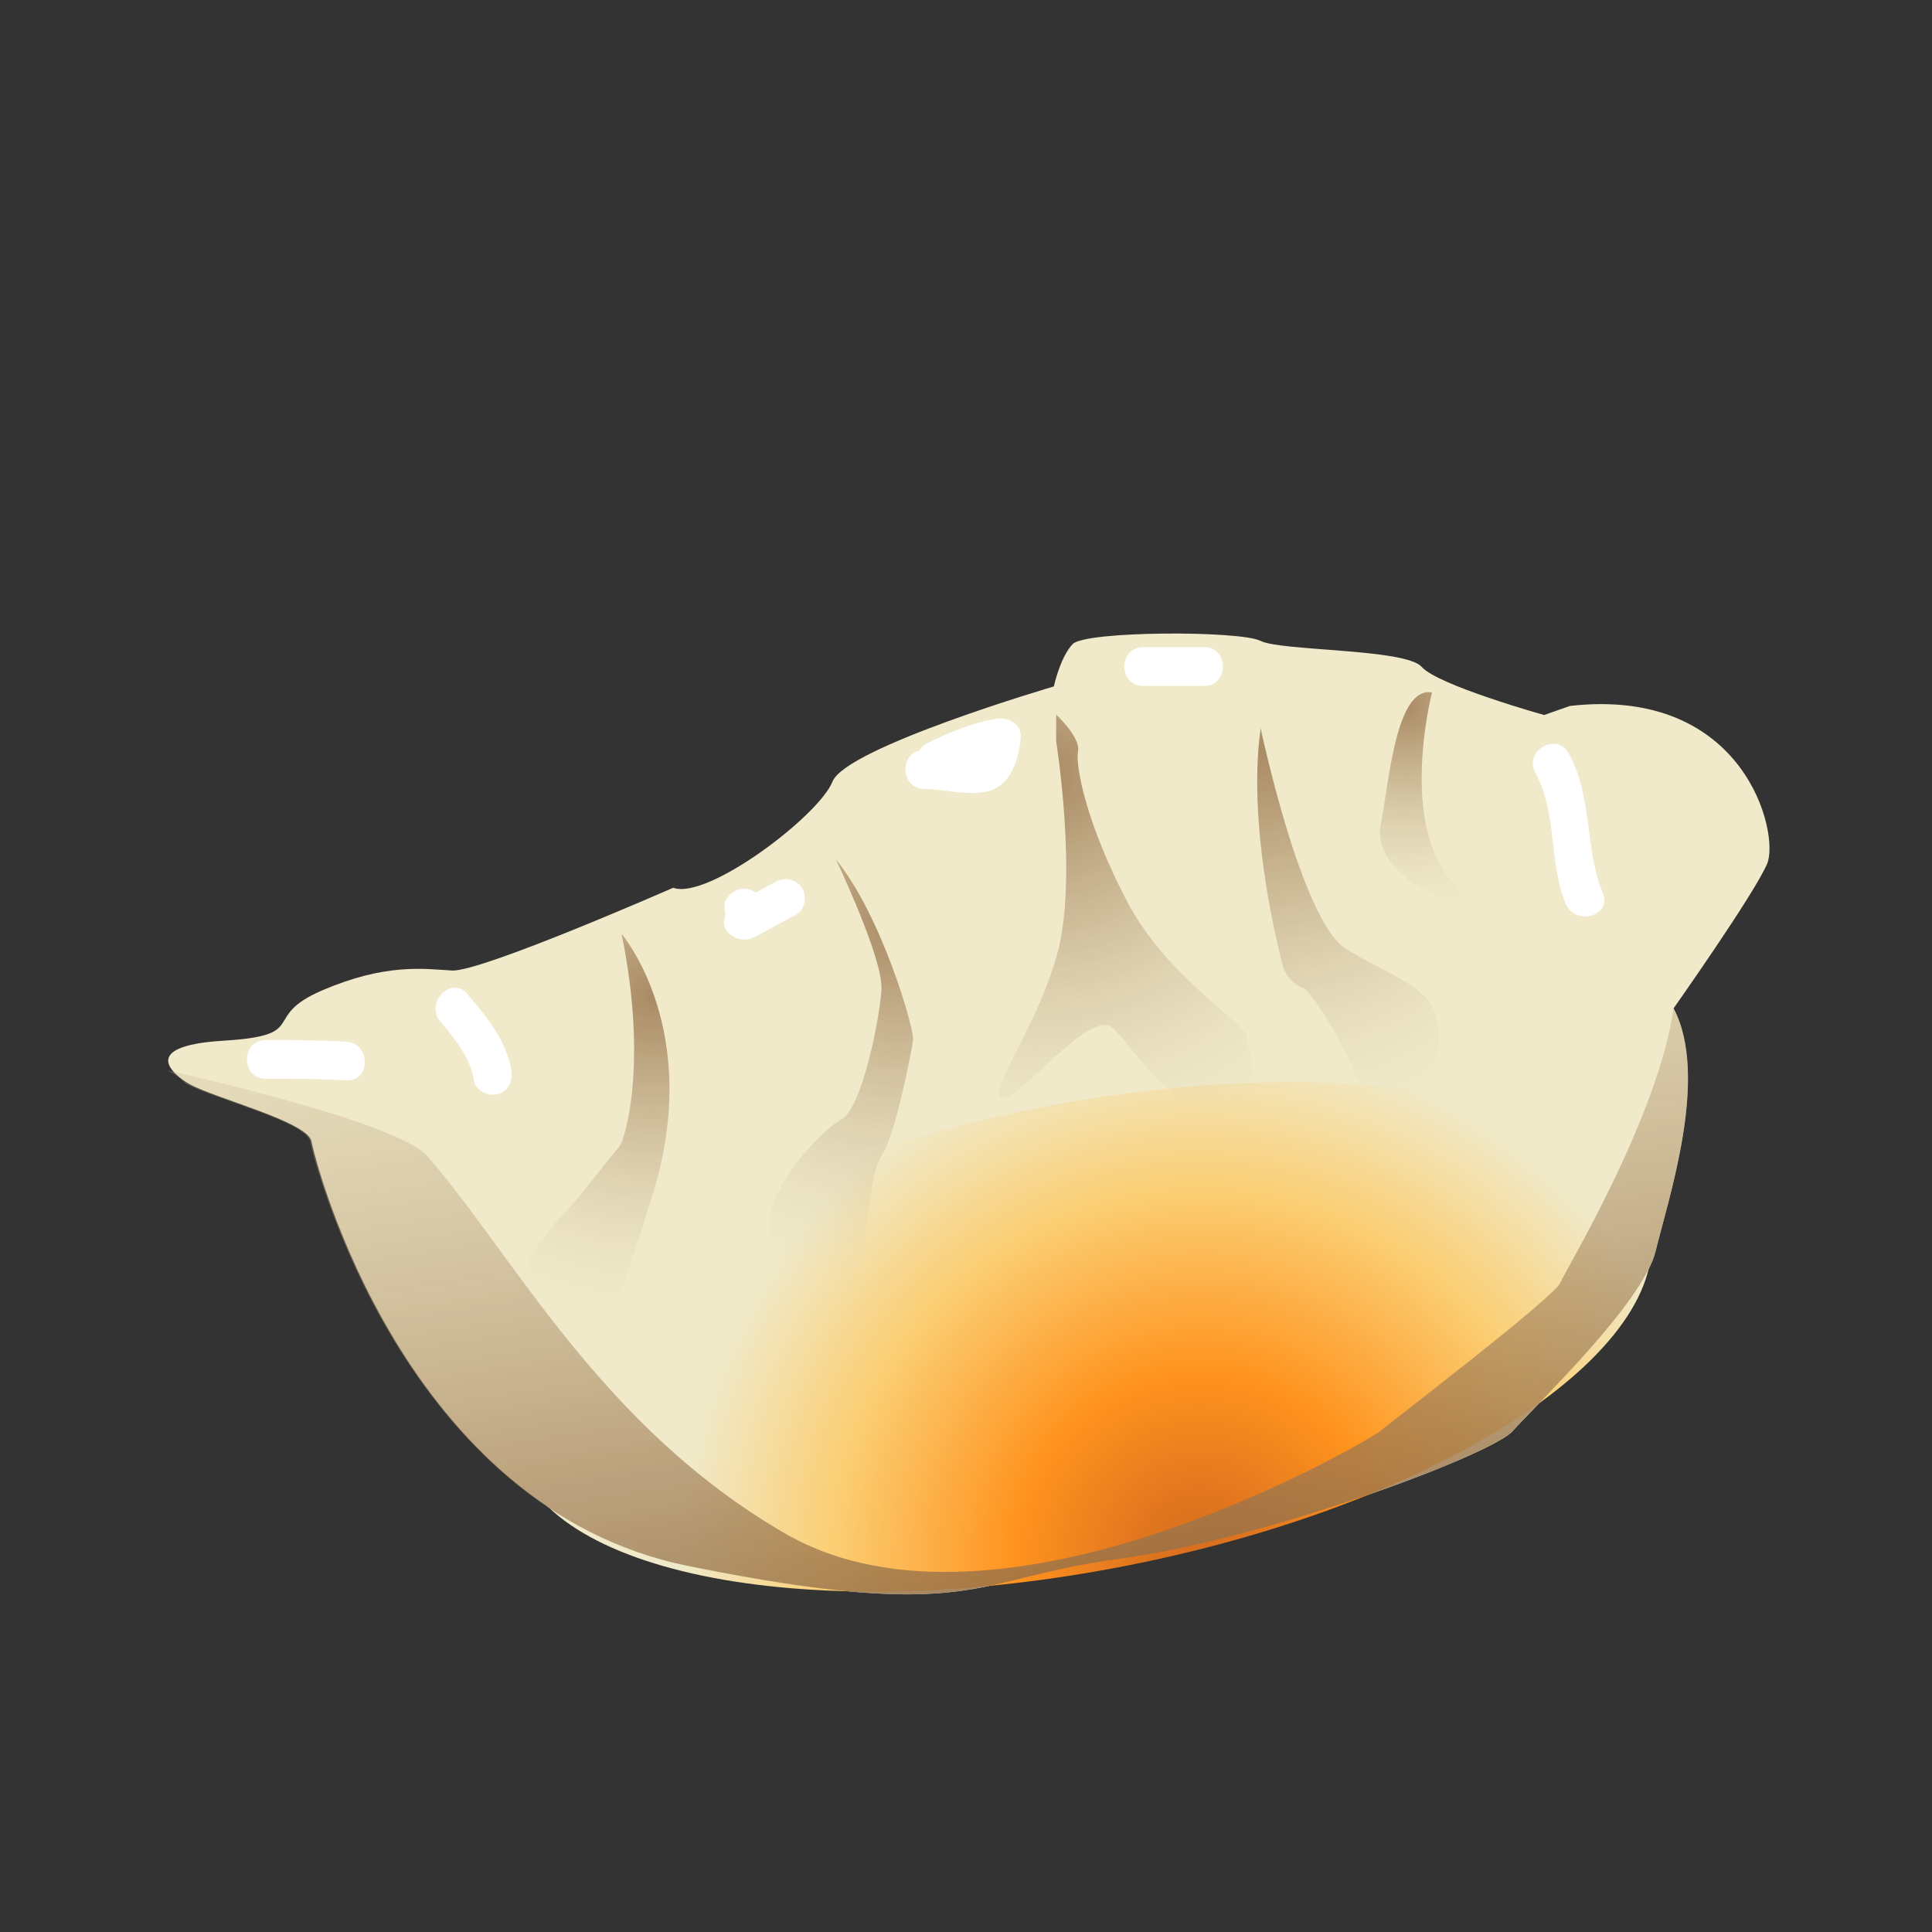 <?xml version="1.0" encoding="utf-8"?>
<!-- Generator: Adobe Illustrator 16.0.0, SVG Export Plug-In . SVG Version: 6.00 Build 0)  -->
<!DOCTYPE svg PUBLIC "-//W3C//DTD SVG 1.1//EN" "http://www.w3.org/Graphics/SVG/1.1/DTD/svg11.dtd">
<svg version="1.1" id="Layer_1" xmlns="http://www.w3.org/2000/svg" xmlns:xlink="http://www.w3.org/1999/xlink" x="0px" y="0px"
	 width="150px" height="150px" viewBox="0 0 150 150" enable-background="new 0 0 150 150" xml:space="preserve">
<rect x="0" y="0" width="150" height="150" fill="#333333" stroke="none"/>
<g>
	<path fill="#F0EACA" d="M14.687,84.152c1.994,1.127,9.22,2.933,9.5,4.47c0.278,1.537,7.124,28.499,29.336,32.97
		c22.212,4.47,21.862,0.978,33.353-0.56c11.491-1.536,28.96-8.102,30.563-9.918c1.603-1.816,10.124-9.919,11.103-13.97
		c0.978-4.052,4.19-13.552,1.396-18.859c0,0,6.286-8.905,7.264-11.229c0.979-2.323-1.709-13.789-15.313-12.247l-2.002,0.704
		c0,0-8.249-2.305-9.507-3.736c-1.257-1.432-10.924-1.213-12.517-2.021c-1.592-0.808-13.606-0.783-14.584,0.252
		c-0.979,1.036-1.458,3.286-1.458,3.286s-16.132,4.734-17.187,7.389c-1.053,2.655-9.715,9.22-12.368,8.242
		c0,0-14.948,6.564-17.183,6.426c-2.236-0.14-5.17-0.559-10.059,1.537c-4.89,2.096-0.839,3.492-7.685,3.912
		C10.495,81.219,13.664,83.575,14.687,84.152z"/>
	<radialGradient id="SVGID_1_" cx="93.197" cy="121.031" r="40.495" gradientUnits="userSpaceOnUse">
		<stop  offset="0" style="stop-color:#D86D1F"/>
		<stop  offset="0.122" style="stop-color:#E1761F"/>
		<stop  offset="0.325" style="stop-color:#FB8F1E"/>
		<stop  offset="0.355" style="stop-color:#FF931E"/>
		<stop  offset="0.704" style="stop-color:#FBCE73"/>
		<stop  offset="1" style="stop-color:#F0EACA"/>
	</radialGradient>
	<path fill="url(#SVGID_1_)" d="M128.103,95.096c1.937,9.811-16.23,21.652-40.573,26.453c-24.345,4.803-45.646,0.744-47.581-9.062
		c-1.936-9.809,16.231-21.652,40.574-26.453C104.866,81.23,126.17,85.29,128.103,95.096z"/>
	<radialGradient id="SVGID_2_" cx="50.671" cy="77.33" r="26.582" gradientUnits="userSpaceOnUse">
		<stop  offset="0" style="stop-color:#8C6239"/>
		<stop  offset="0.129" style="stop-color:#926B42;stop-opacity:0.871"/>
		<stop  offset="0.345" style="stop-color:#A4835C;stop-opacity:0.655"/>
		<stop  offset="0.619" style="stop-color:#C1AA85;stop-opacity:0.381"/>
		<stop  offset="0.939" style="stop-color:#E8DFBE;stop-opacity:0.061"/>
		<stop  offset="1" style="stop-color:#F0EACA;stop-opacity:0"/>
	</radialGradient>
	<path opacity="0.7" fill="url(#SVGID_2_)" d="M48.262,72.512c0,0,6.391,7.439,2.409,20.222s-3.813,10.582-5.993,10.163
		c-2.179-0.419-4.17-1.152-4.17-3.144c0-1.99,2.737-5.028,3.412-5.657s3.713-4.61,4.132-5.029S50.356,82.78,48.262,72.512z"/>
	<radialGradient id="SVGID_3_" cx="69.739" cy="71.407" r="30.035" gradientUnits="userSpaceOnUse">
		<stop  offset="0" style="stop-color:#8C6239"/>
		<stop  offset="0.129" style="stop-color:#926B42;stop-opacity:0.871"/>
		<stop  offset="0.345" style="stop-color:#A4835C;stop-opacity:0.655"/>
		<stop  offset="0.619" style="stop-color:#C1AA85;stop-opacity:0.381"/>
		<stop  offset="0.939" style="stop-color:#E8DFBE;stop-opacity:0.061"/>
		<stop  offset="1" style="stop-color:#F0EACA;stop-opacity:0"/>
	</radialGradient>
	<path opacity="0.7" fill="url(#SVGID_3_)" d="M64.897,66.723c0,0,3.701,7.724,3.538,10.133c-0.162,2.41-1.534,9.207-3.101,10.052
		c-1.567,0.845-7.435,6.607-5.129,10.589c2.305,3.981,4.596,5.867,5.703,4.086c1.106-1.781,1.432-10.268,2.526-11.839
		c1.095-1.572,2.353-8.173,2.457-9.011S68.437,71.049,64.897,66.723z"/>
	<radialGradient id="SVGID_4_" cx="81.274" cy="59.986" r="32.714" gradientUnits="userSpaceOnUse">
		<stop  offset="0" style="stop-color:#8C6239"/>
		<stop  offset="0.129" style="stop-color:#926B42;stop-opacity:0.871"/>
		<stop  offset="0.345" style="stop-color:#A4835C;stop-opacity:0.655"/>
		<stop  offset="0.619" style="stop-color:#C1AA85;stop-opacity:0.381"/>
		<stop  offset="0.939" style="stop-color:#E8DFBE;stop-opacity:0.061"/>
		<stop  offset="1" style="stop-color:#F0EACA;stop-opacity:0"/>
	</radialGradient>
	<path opacity="0.7" fill="url(#SVGID_4_)" d="M82,57.544c0,0,1.732,10.825,0.037,16.692s-5.31,10.373-4.279,11.001
		c1.031,0.629,6.841-7.02,8.603-5.448c1.763,1.572,4.701,7.021,8.683,6.182c3.981-0.838,1.592-4.296,1.792-5.343
		c0.201-1.048-6.128-4.506-9.354-10.688c-3.226-6.182-3.995-10.582-3.785-11.63S82,55.481,82,55.481V57.544z"/>
	<radialGradient id="SVGID_5_" cx="98.086" cy="58.254" r="31.908" gradientUnits="userSpaceOnUse">
		<stop  offset="0" style="stop-color:#8C6239"/>
		<stop  offset="0.129" style="stop-color:#926B42;stop-opacity:0.871"/>
		<stop  offset="0.345" style="stop-color:#A4835C;stop-opacity:0.655"/>
		<stop  offset="0.619" style="stop-color:#C1AA85;stop-opacity:0.381"/>
		<stop  offset="0.939" style="stop-color:#E8DFBE;stop-opacity:0.061"/>
		<stop  offset="1" style="stop-color:#F0EACA;stop-opacity:0"/>
	</radialGradient>
	<path opacity="0.7" fill="url(#SVGID_5_)" d="M97.877,56.544c0,0,3.143,14.911,6.601,17.111c3.457,2.2,6.496,2.725,7.124,5.658
		c0.629,2.934-1.152,5.517-2.409,5.744c-1.258,0.228-4.087-1.06-3.981-1.568c0.104-0.509-3.144-6.481-4.087-6.796
		c-0.942-0.313-1.467-1.467-1.467-1.467S96.724,64.683,97.877,56.544z"/>
	<radialGradient id="SVGID_6_" cx="109.086" cy="54.691" r="17.488" gradientUnits="userSpaceOnUse">
		<stop  offset="0" style="stop-color:#8C6239"/>
		<stop  offset="0.129" style="stop-color:#926B42;stop-opacity:0.871"/>
		<stop  offset="0.345" style="stop-color:#A4835C;stop-opacity:0.655"/>
		<stop  offset="0.619" style="stop-color:#C1AA85;stop-opacity:0.381"/>
		<stop  offset="0.939" style="stop-color:#E8DFBE;stop-opacity:0.061"/>
		<stop  offset="1" style="stop-color:#F0EACA;stop-opacity:0"/>
	</radialGradient>
	<path opacity="0.7" fill="url(#SVGID_6_)" d="M111.183,53.763c0,0-2.934,11.302,2.41,15.492c5.343,4.191,3.403,5.029,3.403,5.029
		s-2.984-4.313-4.556-4.515c-1.572-0.2-5.868-2.596-5.239-5.746S108.354,53.254,111.183,53.763z"/>
	<path fill="none" d="M13,83.108c0,0,10.552,1.62,12.927,4.381s8.185,26.999,26.952,31.636s53.474-7.375,54.21-8
		s13.512-10.375,14.012-11.5s7.637-12.93,8.824-21.34c0.427-3.022,1.45-3.866,2.576-3.716c1.859-2.732,4.141-6.189,4.697-7.513
		c0.979-2.323-1.708-13.789-15.313-12.247l-2.001,0.704c0,0-8.248-2.305-9.506-3.736c-1.257-1.432-10.924-1.213-12.517-2.021
		c-1.592-0.808-13.606-0.783-14.584,0.252c-0.979,1.036-1.458,3.286-1.458,3.286s-16.132,4.734-17.187,7.389
		c-1.053,2.655-9.715,9.22-12.368,8.242c0,0-14.948,6.564-17.183,6.426c-2.236-0.14-5.17-0.559-10.059,1.537
		c-4.89,2.096-1.038,3.492-7.884,3.912C12.584,81.079,13,82.216,13,83.116C13,83.115,13,83.108,13,83.108z"/>
	<radialGradient id="SVGID_7_" cx="37.088" cy="77.438" r="95.935" gradientUnits="userSpaceOnUse">
		<stop  offset="0" style="stop-color:#8C6239"/>
		<stop  offset="0.129" style="stop-color:#926B42;stop-opacity:0.871"/>
		<stop  offset="0.345" style="stop-color:#A4835C;stop-opacity:0.655"/>
		<stop  offset="0.619" style="stop-color:#C1AA85;stop-opacity:0.381"/>
		<stop  offset="0.939" style="stop-color:#E8DFBE;stop-opacity:0.061"/>
		<stop  offset="1" style="stop-color:#F0EACA;stop-opacity:0"/>
	</radialGradient>
	<path fill="url(#SVGID_7_)" d="M129.938,78.285c0,0,1.166-1.651,2.569-3.716C131.381,74.419,130.364,75.263,129.938,78.285z"/>
	<linearGradient id="SVGID_8_" gradientUnits="userSpaceOnUse" x1="80.63" y1="139.831" x2="66.755" y2="47.831">
		<stop  offset="0" style="stop-color:#8C6239"/>
		<stop  offset="0.129" style="stop-color:#926B42;stop-opacity:0.871"/>
		<stop  offset="0.345" style="stop-color:#A4835C;stop-opacity:0.655"/>
		<stop  offset="0.619" style="stop-color:#C1AA85;stop-opacity:0.381"/>
		<stop  offset="0.939" style="stop-color:#E8DFBE;stop-opacity:0.061"/>
		<stop  offset="1" style="stop-color:#F0EACA;stop-opacity:0"/>
	</linearGradient>
	<path fill="url(#SVGID_8_)" d="M107.139,111.125c-0.736,0.625-29.392,17.615-46.139,7.959
		c-14.372-8.287-21.193-21.75-27.833-29.333C30.768,87.011,13,83.108,13,83.108s0,0.007,0,0.008c1,0.451,1.146,0.843,1.488,1.036
		c1.994,1.127,9.318,2.933,9.599,4.47c0.278,1.537,7.174,28.499,29.386,32.97c22.212,4.47,21.888,0.978,33.378-0.56
		c11.491-1.536,28.972-8.102,30.575-9.918c1.603-1.816,10.131-9.919,11.109-13.97c0.978-4.052,4.193-13.552,1.399-18.859
		c-1.188,8.41-8.312,20.215-8.812,21.34S107.875,110.5,107.139,111.125z"/>
	<g>
		<g>
			<path fill="#FFFFFF" d="M20.625,83.75c2.085,0,4.168,0.005,6.25,0.125c1.934,0.111,1.923-2.89,0-3
				c-2.082-0.12-4.165-0.125-6.25-0.125C18.69,80.75,18.69,83.75,20.625,83.75L20.625,83.75z"/>
		</g>
	</g>
	<g>
		<g>
			<path fill="#FFFFFF" d="M34.189,79.311c1.147,1.377,2.322,2.767,2.614,4.588c0.129,0.809,1.123,1.246,1.845,1.048
				c0.853-0.234,1.177-1.038,1.048-1.845c-0.372-2.322-1.927-4.162-3.386-5.912C35.07,75.702,32.96,77.836,34.189,79.311
				L34.189,79.311z"/>
		</g>
	</g>
	<g>
		<g>
			<path fill="#FFFFFF" d="M56.25,70.5c0.025,0.208,0.042,0.416,0.098,0.619c0.104,0.385,0.183-0.593-0.044-0.018
				c-0.524,1.33,1.154,2.226,2.203,1.693c1.098-0.557,2.152-1.193,3.25-1.75c0.729-0.369,0.933-1.379,0.538-2.052
				c-0.431-0.736-1.322-0.908-2.052-0.538c-1.098,0.557-2.152,1.193-3.25,1.75c0.734,0.564,1.469,1.129,2.203,1.693
				c0.116-0.295,0.168-0.604,0.158-0.923c0.003,0.073-0.171-1.024-0.104-0.476c-0.099-0.812-0.607-1.5-1.5-1.5
				C57.007,69,56.151,69.687,56.25,70.5L56.25,70.5z"/>
		</g>
	</g>
	<g>
		<g>
			<path fill="#FFFFFF" d="M71.75,61.25c1.569,0.029,3.062,0.485,4.635,0.251c2.064-0.309,2.721-2.484,2.865-4.251
				c0.086-1.058-1.017-1.593-1.898-1.446c-1.892,0.313-3.647,1.059-5.358,1.901c-1.735,0.854-0.215,3.441,1.514,2.59
				c1.489-0.733,2.998-1.325,4.642-1.599c-0.633-0.482-1.266-0.964-1.898-1.446c-0.079,0.968-0.164,1.369-1.094,1.354
				c-1.143-0.02-2.261-0.332-3.406-0.354C69.814,58.215,69.817,61.215,71.75,61.25L71.75,61.25z"/>
		</g>
	</g>
	<g>
		<g>
			<path fill="#FFFFFF" d="M88.75,53.25c1.583,0,3.167,0,4.75,0c1.935,0,1.935-3,0-3c-1.583,0-3.167,0-4.75,0
				C86.815,50.25,86.815,53.25,88.75,53.25L88.75,53.25z"/>
		</g>
	</g>
	<g>
		<g>
			<path fill="#FFFFFF" d="M119.205,60.007c1.724,3.122,1.01,6.878,2.349,10.142c0.724,1.765,3.627,0.993,2.893-0.797
				c-1.447-3.529-0.763-7.439-2.651-10.858C120.86,56.8,118.269,58.313,119.205,60.007L119.205,60.007z"/>
		</g>
	</g>
</g>
</svg>
